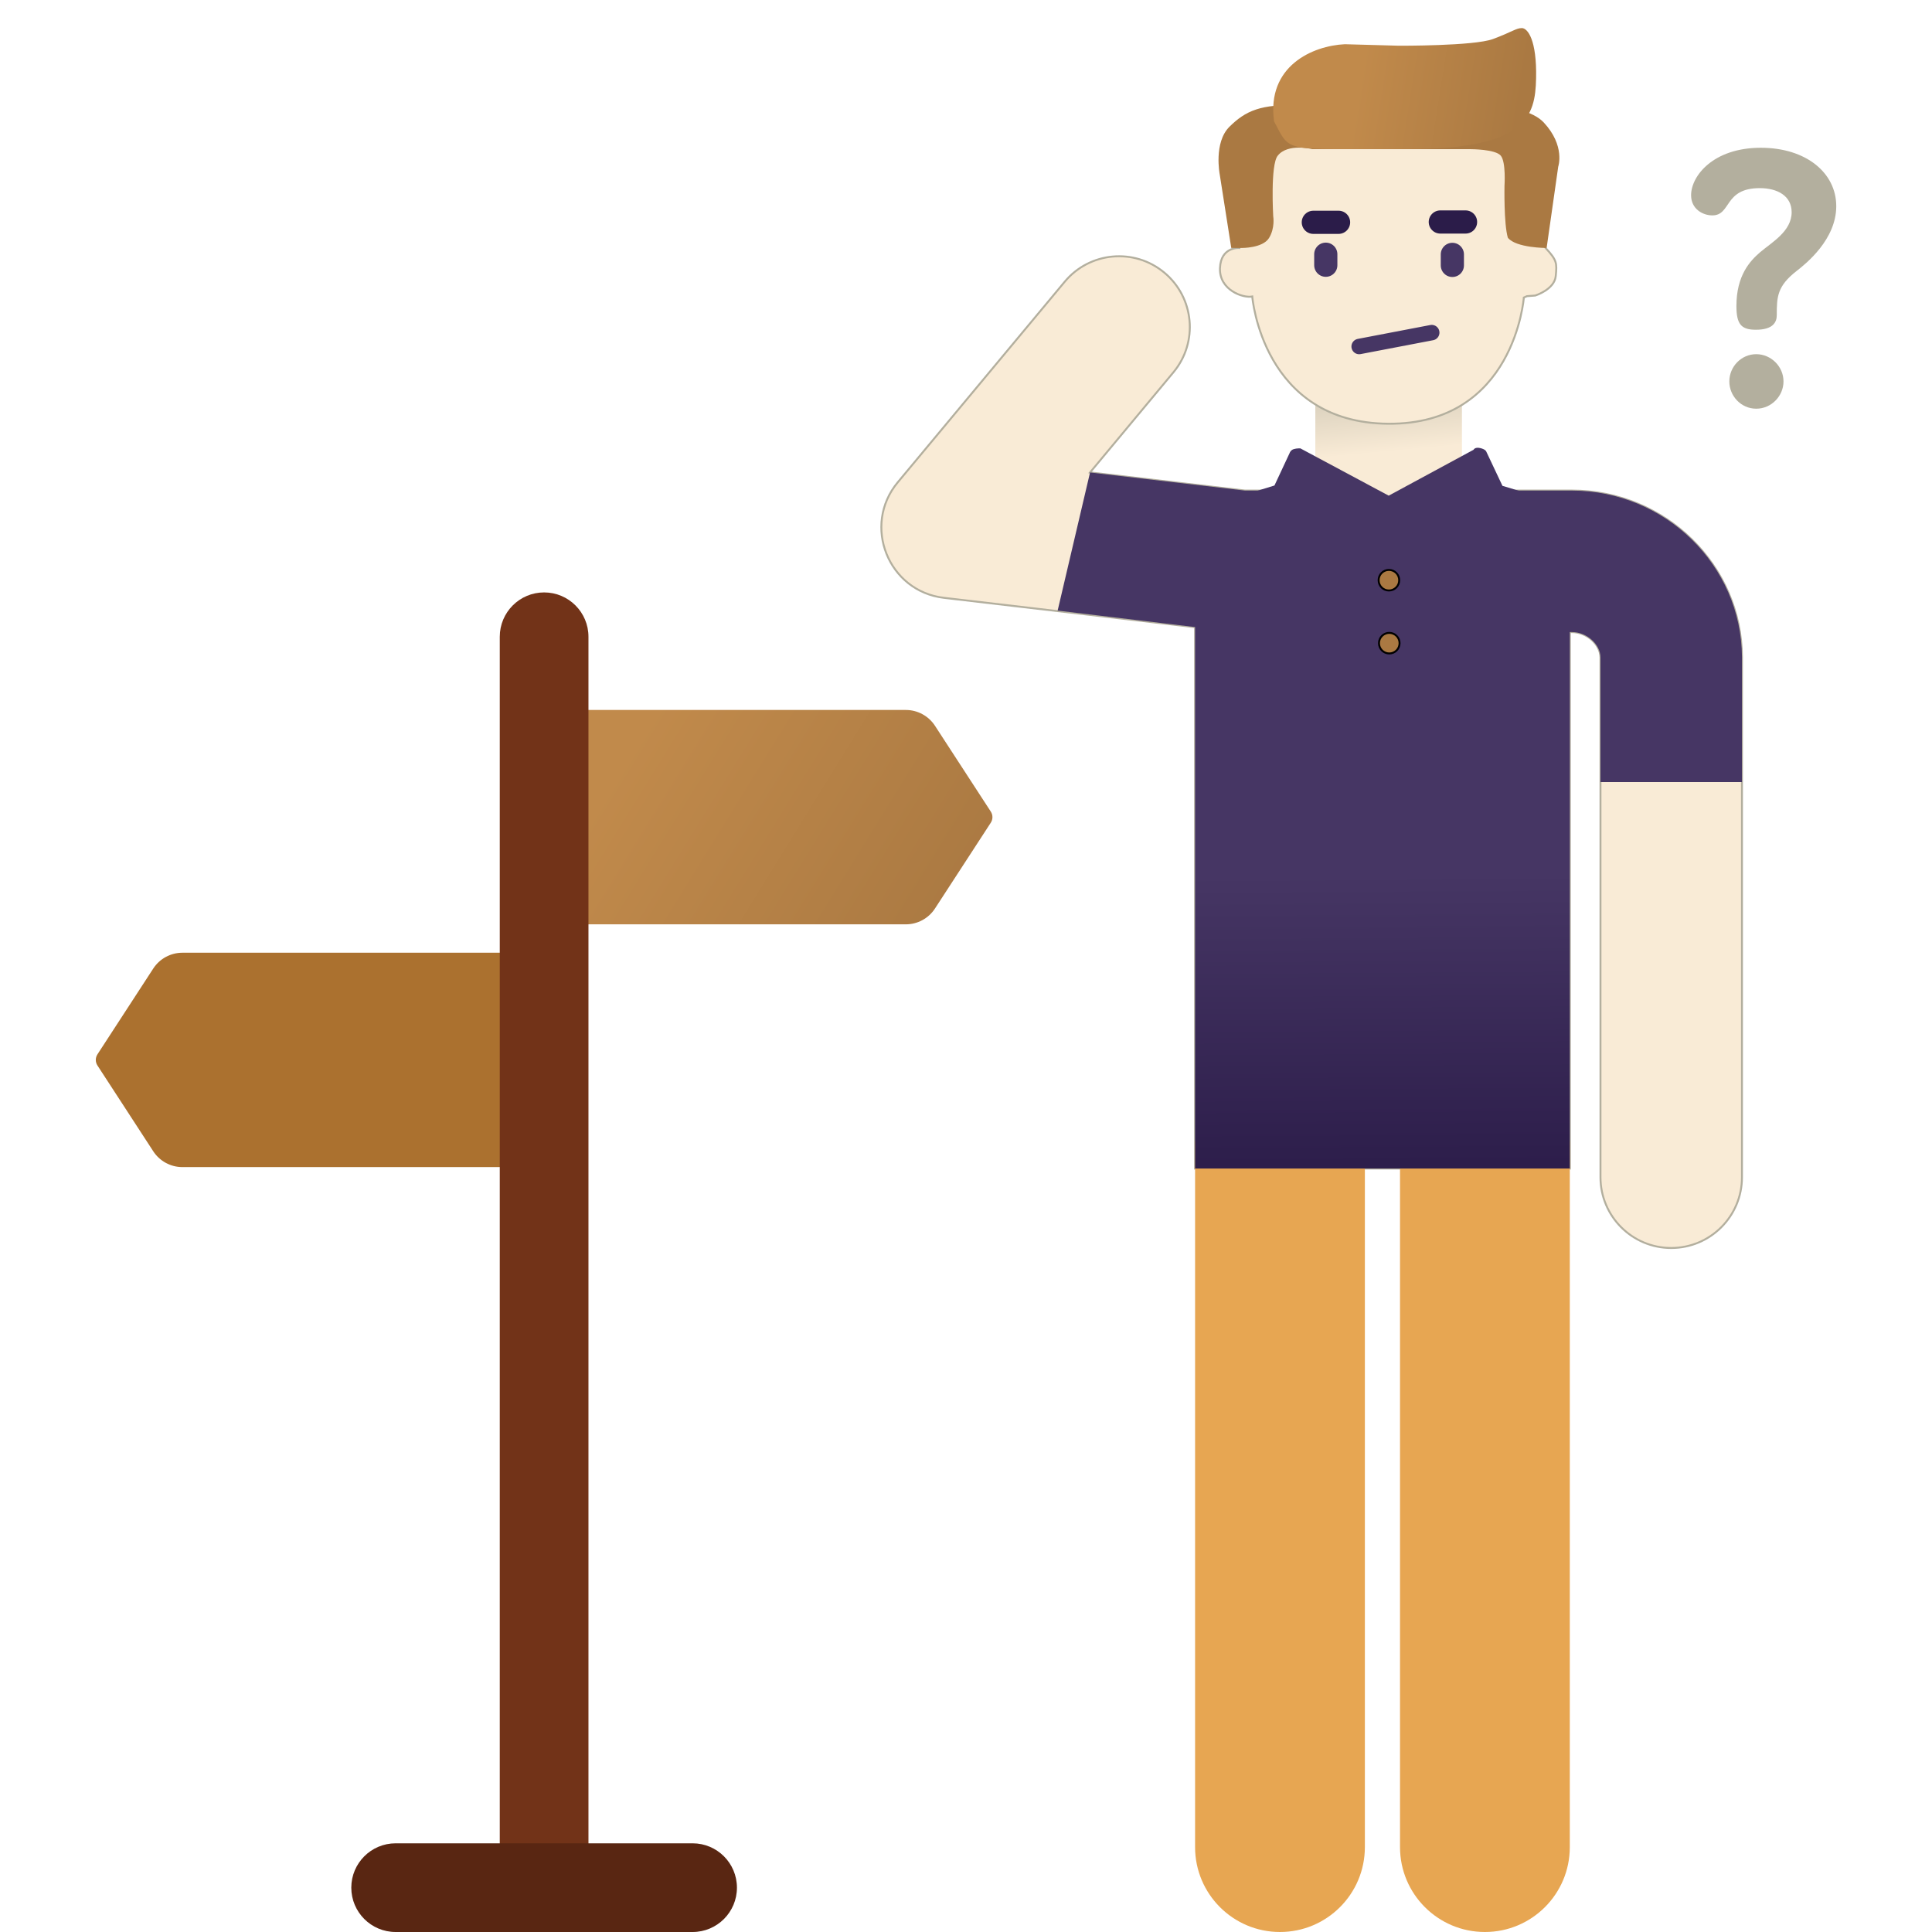 <?xml version="1.0" encoding="utf-8"?>
<svg x="0pt" y="0pt" width="1000pt" height="1000pt" viewBox="0 0 1000 1000" xmlns="http://www.w3.org/2000/svg" xmlns:xlink="http://www.w3.org/1999/xlink">
  <g id="1">
    <title>Layer 1</title>
    <clipPath id="3">
      <use xlink:href="#2"/>
      <path id="2" d="M34.534,69.043 C34.534,69.043,965.492,69.043,965.492,69.043 C965.492,69.043,965.492,1000,965.492,1000 C965.492,1000,34.534,1000,34.534,1000 C34.534,1000,34.534,69.043,34.534,69.043 z"/>
    </clipPath>
    <g id="4" style="clip-path:url(#3);">
      <title>ClipGroup</title>
      <g id="5">
        <title>Group</title>
        <defs>
          <title>Shape 1</title>
          <g id="6">
            <defs>
              <path id="7" d="M901.641,404.813 C901.641,404.813,901.641,404.813,901.641,404.813 C901.641,383.255,901.641,361.697,901.641,340.139 C901.401,292.598,861.923,253.921,813.635,253.921 C776.849,253.921,679.81,253.921,644.392,253.921 C617.663,250.796,590.935,247.67,564.207,244.544 C564.207,244.544,607.373,192.685,607.373,192.685 C620.31,177.143,618.199,154.054,602.655,141.115 C587.105,128.178,564.022,130.289,551.083,145.834 C522.282,180.435,493.481,215.036,464.68,249.637 C446.101,271.96,459.744,306.062,488.572,309.433 C531.905,314.5,575.238,319.567,618.57,324.634 C618.57,324.634,618.57,604.834,618.57,604.834 C683.222,604.834,747.874,604.834,812.526,604.834 C812.526,604.834,812.526,327.154,812.526,327.154 C812.895,327.154,813.264,327.154,813.633,327.154 C821.33,327.154,828.37,333.518,828.405,340.322 C828.405,361.819,828.405,383.316,828.405,404.813 C828.405,472.988,828.405,541.163,828.405,609.338 C828.405,629.561,844.8,645.956,865.023,645.956 C885.246,645.956,901.641,629.563,901.641,609.338 C901.641,609.338,901.641,404.813,901.641,404.813 z"/>
            </defs>
            <use xlink:href="#7" style="fill:#f9ebd6;fill-opacity:1;fill-rule:evenodd;opacity:1;stroke:none;"/>
            <use xlink:href="#7" style="fill:none;opacity:1;stroke:#b3af9e;stroke-linecap:butt;stroke-linejoin:miter;stroke-miterlimit:10;stroke-opacity:1;stroke-width:1;"/>
          </g>
        </defs>
        <use xlink:href="#6"/>
      </g>
      <g id="8">
        <title>Group</title>
        <defs>
          <title>Shape 3</title>
          <g id="9">
            <defs>
              <path id="10" d="M724.645,590.693 C724.645,712.482,724.645,834.271,724.645,956.06 C724.645,980.328,744.317,1000,768.585,1000 C792.854,1000,812.526,980.326,812.526,956.059 C812.526,956.059,812.526,590.693,812.526,590.693 C812.526,590.693,724.645,590.693,724.645,590.693 z"/>
            </defs>
            <use xlink:href="#10" style="fill:#e7a652;fill-opacity:1;fill-rule:evenodd;opacity:1;stroke:none;"/>
          </g>
        </defs>
        <use xlink:href="#9"/>
        <defs>
          <title>Shape 4</title>
          <g id="11">
            <defs>
              <path id="12" d="M618.572,590.693 C618.572,712.482,618.572,834.271,618.572,956.06 C618.572,980.328,638.244,1000,662.512,1000 C686.781,1000,706.453,980.326,706.453,956.059 C706.453,956.059,706.453,590.693,706.453,590.693 C706.453,590.693,618.572,590.693,618.572,590.693 z"/>
            </defs>
            <use xlink:href="#12" style="fill:#e7a652;fill-opacity:1;fill-rule:evenodd;opacity:1;stroke:none;"/>
          </g>
        </defs>
        <use xlink:href="#11"/>
      </g>
      <linearGradient x1="717.224" y1="614.674" x2="716.161" y2="452.478" gradientUnits="userSpaceOnUse" id="15">
        <stop style="stop-color:#2b1c49;stop-opacity:1;"/>
        <stop offset="1" style="stop-color:#463664;stop-opacity:1;"/>
      </linearGradient>
      <defs>
        <title>Shape 5</title>
        <g id="13">
          <defs>
            <path id="14" d="M901.641,404.813 C901.641,383.255,901.641,361.697,901.641,340.138 C901.401,292.598,861.923,253.921,813.635,253.921 C792.186,253.921,770.737,253.921,749.288,253.921 C749.288,253.923,749.288,253.925,749.288,253.927 C750.112,272.315,682.015,272.375,681.19,253.927 C681.19,253.925,681.19,253.923,681.19,253.921 C668.924,253.921,656.658,253.921,644.391,253.921 C617.663,250.796,590.935,247.67,564.207,244.544 C558.615,268.378,553.024,292.211,547.432,316.045 C571.145,318.888,594.859,321.732,618.572,324.576 C618.572,324.576,618.572,604.834,618.572,604.834 C683.224,604.834,747.876,604.834,812.527,604.834 C812.527,604.834,812.527,327.154,812.527,327.154 C812.897,327.154,813.266,327.154,813.635,327.154 C821.332,327.154,828.372,333.518,828.406,340.322 C828.406,361.819,828.406,383.316,828.406,404.813 C828.406,404.813,901.641,404.813,901.641,404.813 z"/>
          </defs>
          <use xlink:href="#14" style="fill:url(#15);fill-opacity:1;fill-rule:evenodd;opacity:1;stroke:none;"/>
        </g>
      </defs>
      <use xlink:href="#13"/>
      <linearGradient x1="483.301" y1="496.685" x2="320.636" y2="396.209" gradientUnits="userSpaceOnUse" id="18">
        <stop style="stop-color:#aa7942;stop-opacity:1;"/>
        <stop offset="1" style="stop-color:#c18a4b;stop-opacity:1;"/>
      </linearGradient>
      <defs>
        <title>Shape 6</title>
        <g id="16">
          <defs>
            <path id="17" d="M483.947,470.245 C480.625,475.353,474.945,478.435,468.851,478.435 C468.851,478.435,281.634,478.435,281.634,478.435 C281.634,478.435,281.634,367.476,281.634,367.476 C344.04,367.476,406.446,367.476,468.851,367.476 C474.945,367.476,480.625,370.558,483.947,375.666 C493.575,390.468,503.202,405.27,512.83,420.072 C513.97,421.825,513.97,424.086,512.83,425.839 C512.83,425.839,483.947,470.245,483.947,470.245 z"/>
          </defs>
          <use xlink:href="#17" style="fill:url(#18);fill-opacity:1;fill-rule:evenodd;opacity:1;stroke:none;"/>
        </g>
      </defs>
      <use xlink:href="#16"/>
      <defs>
        <title>Shape 7</title>
        <g id="19">
          <defs>
            <path id="20" d="M79.324,595.899 C82.646,601.007,88.326,604.089,94.419,604.089 C156.825,604.089,219.231,604.089,281.636,604.089 C281.636,567.102,281.636,530.116,281.636,493.13 C281.636,493.13,94.419,493.13,94.419,493.13 C88.326,493.13,82.646,496.212,79.324,501.32 C79.324,501.32,50.439,545.726,50.439,545.726 C49.299,547.478,49.299,549.74,50.439,551.493 C50.439,551.493,79.324,595.899,79.324,595.899 z"/>
          </defs>
          <use xlink:href="#20" style="fill:#ab712f;fill-opacity:1;fill-rule:evenodd;opacity:1;stroke:none;"/>
        </g>
      </defs>
      <use xlink:href="#19"/>
      <defs>
        <title>Shape 8</title>
        <g id="21">
          <defs>
            <path id="22" d="M304.587,976.273 C304.587,976.273,304.587,329.587,304.587,329.587 C304.587,316.912,294.31,306.635,281.634,306.635 C268.959,306.635,258.682,316.912,258.682,329.587 C258.682,545.149,258.682,760.711,258.682,976.273 C258.682,976.273,304.587,976.273,304.587,976.273 z"/>
          </defs>
          <use xlink:href="#22" style="fill:#723318;fill-opacity:1;fill-rule:evenodd;opacity:1;stroke:none;"/>
        </g>
      </defs>
      <use xlink:href="#21"/>
      <defs>
        <title>Shape 9</title>
        <g id="23">
          <defs>
            <path id="24" d="M358.486,1000 C358.486,1000,204.783,1000,204.783,1000 C192.108,1000,181.831,989.723,181.831,977.048 C181.831,964.373,192.108,954.096,204.783,954.096 C256.017,954.096,307.252,954.096,358.486,954.096 C371.161,954.096,381.438,964.373,381.438,977.048 C381.438,989.723,371.161,1000,358.486,1000 z"/>
          </defs>
          <use xlink:href="#24" style="fill:#592612;fill-opacity:1;fill-rule:evenodd;opacity:1;stroke:none;"/>
        </g>
      </defs>
      <use xlink:href="#23"/>
      <defs>
        <title>Shape 10</title>
        <g id="25">
          <defs>
            <path id="26" d="M929.917,140.255 C919.839,148.136,919.655,153.634,919.655,163.164 C919.655,166.646,917.822,170.677,908.843,170.677 C901.33,170.677,898.765,167.928,898.765,158.398 C898.765,142.637,905.729,135.124,911.044,130.544 C917.091,125.413,927.353,119.733,927.353,109.837 C927.353,101.408,920.022,97.375,910.86,97.375 C892.168,97.375,896.199,111.485,886.302,111.485 C881.355,111.485,875.307,108.186,875.307,101.039 C875.307,91.144,886.669,76.483,911.409,76.483 C934.867,76.483,950.442,89.496,950.442,106.721 C950.442,123.945,934.865,136.408,929.917,140.255 z M923.137,197.431 C923.137,204.944,916.906,211.541,909.025,211.541 C901.145,211.541,895.097,204.944,895.097,197.431 C895.097,189.734,901.329,183.321,909.025,183.321 C916.722,183.321,923.137,189.736,923.137,197.431 z"/>
          </defs>
          <use xlink:href="#26" style="fill:#b3af9e;fill-opacity:1;fill-rule:evenodd;opacity:1;stroke:none;"/>
        </g>
      </defs>
      <use xlink:href="#25"/>
    </g>
    <clipPath id="28">
      <use xlink:href="#27"/>
      <path id="27" d="M34.534,69.043 C34.534,69.043,965.492,69.043,965.492,69.043 C965.492,69.043,965.492,1000,965.492,1000 C965.492,1000,34.534,1000,34.534,1000 C34.534,1000,34.534,69.043,34.534,69.043 z"/>
    </clipPath>
    <g id="29" style="clip-path:url(#28);"/>
  </g>
  <g id="30">
    <title>Layer 2</title>
    <linearGradient x1="727.141" y1="166.257" x2="733.332" y2="232.507" gradientUnits="userSpaceOnUse" id="33">
      <stop style="stop-color:#b3af9e;stop-opacity:1;"/>
      <stop offset="1" style="stop-color:#f9ebd6;stop-opacity:1;"/>
    </linearGradient>
    <defs>
      <title>Path</title>
      <g id="31">
        <defs>
          <path id="32" d="M680.81,191.219 C680.81,191.219,756.696,191.219,756.696,191.219 C756.696,191.219,756.696,262.266,756.696,262.266 C756.696,262.266,680.81,262.266,680.81,262.266 C680.81,262.266,680.81,191.219,680.81,191.219 z"/>
        </defs>
        <use xlink:href="#32" style="fill:url(#33);fill-opacity:1;fill-rule:evenodd;opacity:1;stroke:none;"/>
      </g>
    </defs>
    <use xlink:href="#31"/>
    <defs>
      <title>Path</title>
      <g id="34">
        <defs>
          <path id="35" d="M799.994,128.352 C794.134,122.019,783.154,68.796,783.154,68.796 C783.154,68.796,655.678,68.796,655.678,68.796 C655.678,68.796,641.547,128.352,641.547,128.352 C641.547,128.352,631.864,127.478,631.451,138.825 C631.039,150.173,643.497,154.428,648.165,153.468 C648.165,153.468,653.319,218.915,718.65,219.327 C783.981,219.738,788.736,154.003,788.736,154.003 C788.736,154.003,790.334,153.299,790.334,153.299 C790.334,153.299,794.645,152.974,794.645,152.974 C794.645,152.974,804.564,149.854,805.245,142.96 C805.927,136.067,805.855,134.686,799.994,128.352 z"/>
        </defs>
        <use xlink:href="#35" style="fill:#f9ebd6;fill-opacity:1;fill-rule:nonzero;opacity:1;stroke:none;"/>
        <use xlink:href="#35" style="fill:none;opacity:1;stroke:#b3af9e;stroke-linecap:butt;stroke-linejoin:miter;stroke-miterlimit:10;stroke-opacity:1;stroke-width:1;"/>
      </g>
    </defs>
    <use xlink:href="#34"/>
    <defs>
      <title>Path</title>
      <g id="36">
        <defs>
          <path id="37" d="M718.769,77.213 C718.769,77.213,679.333,77.213,679.333,77.213 C679.333,77.213,666.568,73.957,661.362,80.575 C657.459,85.273,659.018,111.947,659.018,111.947 C659.018,111.947,660.074,118.003,656.813,123.239 C653.551,128.475,642.693,128.352,642.693,128.352 C642.693,128.352,637.299,128.352,637.299,128.352 C637.299,128.352,631.324,90.243,631.324,90.243 C631.324,90.243,628.088,73.763,636.386,65.578 C644.684,57.394,652.53,53.708,672.986,54.526 C693.441,55.343,750.093,54.414,750.093,54.414 C750.093,54.414,787.855,51.351,799.073,63.425 C810.291,75.498,806.532,86.281,806.532,86.281 C806.532,86.281,800.531,128.352,800.531,128.352 C800.531,128.352,784.695,128.386,780.454,123.042 C778.331,115.889,778.725,96.136,778.725,96.136 C778.725,96.136,779.556,83.97,776.818,80.592 C774.08,77.213,761.342,77.213,761.342,77.213 C761.342,77.213,718.769,77.213,718.769,77.213 z"/>
        </defs>
        <use xlink:href="#37" style="fill:#aa7942;fill-opacity:1;fill-rule:nonzero;opacity:1;stroke:none;"/>
      </g>
    </defs>
    <use xlink:href="#36"/>
    <linearGradient x1="783.171" y1="78.22" x2="699.906" y2="65.084" gradientUnits="userSpaceOnUse" id="40">
      <stop style="stop-color:#aa7942;stop-opacity:1;"/>
      <stop offset="1" style="stop-color:#c18a4b;stop-opacity:1;"/>
    </linearGradient>
    <defs>
      <title>Path</title>
      <g id="38">
        <defs>
          <path id="39" d="M724.068,23.663 C724.068,23.663,762.919,23.852,772.742,20.209 C782.565,16.565,784.715,14.536,787.703,14.536 C790.691,14.536,795.502,20.617,795.077,40.541 C794.651,60.466,790.106,77.488,727.03,77.198 C663.954,76.907,668.289,79.713,659.448,62.791 C655.508,34.108,679.496,23.666,696.084,22.887"/>
        </defs>
        <use xlink:href="#39" style="fill:url(#40);fill-opacity:1;fill-rule:nonzero;opacity:1;stroke:none;"/>
      </g>
    </defs>
    <use xlink:href="#38"/>
    <defs>
      <title>Path</title>
      <g id="41">
        <defs>
          <path id="42" d="M679.773,115.066 C679.773,115.066,692.837,115.066,692.837,115.066"/>
        </defs>
        <use xlink:href="#42" style="fill:none;opacity:1;stroke:#2b1c49;stroke-linecap:round;stroke-linejoin:miter;stroke-miterlimit:10;stroke-opacity:1;stroke-width:12;"/>
      </g>
    </defs>
    <use xlink:href="#41"/>
    <defs>
      <title>Path Copy</title>
      <g id="43">
        <defs>
          <path id="44" d="M745.501,114.903 C745.501,114.903,758.564,114.903,758.564,114.903"/>
        </defs>
        <use xlink:href="#44" style="fill:none;opacity:1;stroke:#2b1c49;stroke-linecap:round;stroke-linejoin:miter;stroke-miterlimit:10;stroke-opacity:1;stroke-width:12;"/>
      </g>
    </defs>
    <use xlink:href="#43"/>
    <defs>
      <title>Path Copy Copy</title>
      <g id="45">
        <defs>
          <path id="46" d="M751.738,131.668 C751.738,131.668,751.738,137.369,751.738,137.369"/>
        </defs>
        <use xlink:href="#46" style="fill:none;opacity:1;stroke:#463664;stroke-linecap:round;stroke-linejoin:miter;stroke-miterlimit:10;stroke-opacity:1;stroke-width:12;"/>
      </g>
    </defs>
    <use xlink:href="#45"/>
    <defs>
      <title>Path Copy Copy Copy</title>
      <g id="47">
        <defs>
          <path id="48" d="M686.223,131.58 C686.223,131.58,686.223,137.281,686.223,137.281"/>
        </defs>
        <use xlink:href="#48" style="fill:none;opacity:1;stroke:#463664;stroke-linecap:round;stroke-linejoin:miter;stroke-miterlimit:10;stroke-opacity:1;stroke-width:12;"/>
      </g>
    </defs>
    <use xlink:href="#47"/>
    <defs>
      <title>Path</title>
      <g id="49">
        <defs>
          <path id="50" d="M722.83,355.079 C722.83,355.079,588.15,304.157,588.437,293.668 C588.519,290.649,588.668,287.903,593.787,279.679 C598.569,271.995,601.014,270.52,606.962,268.241 C617.299,264.28,659.654,251.294,659.654,251.294 C659.654,251.294,667.513,234.489,667.513,234.489 C667.513,234.489,667.982,232.984,669.606,232.477 C671.23,231.969,673.084,232.085,673.084,232.085 C673.084,232.085,718.789,256.551,718.789,256.551 C718.789,256.551,762.695,232.808,762.695,232.808 C762.695,232.808,763.359,231.294,766.091,231.904 C768.823,232.515,769.247,233.637,769.247,233.637 C769.247,233.637,777.67,251.466,777.67,251.466 C777.67,251.466,812.856,261.909,825.344,266.242 C828.847,267.458,835.461,270.137,841.024,275.904 C846.586,281.671,849.183,296.849,849.183,296.849 C849.183,296.849,722.83,355.079,722.83,355.079 z"/>
        </defs>
        <use xlink:href="#50" style="fill:#463664;fill-opacity:1;fill-rule:nonzero;opacity:1;stroke:none;"/>
      </g>
    </defs>
    <use xlink:href="#49"/>
    <defs>
      <title>Path</title>
      <g id="51">
        <defs>
          <path id="52" d="M718.903,294.984 C721.845,294.984,724.231,297.369,724.231,300.311 C724.231,303.254,721.845,305.639,718.903,305.639 C715.961,305.639,713.575,303.254,713.575,300.311 C713.575,297.369,715.961,294.984,718.903,294.984 z"/>
        </defs>
        <use xlink:href="#52" style="fill:#aa7942;fill-opacity:1;fill-rule:evenodd;opacity:1;stroke:none;"/>
        <use xlink:href="#52" style="fill:none;opacity:1;stroke:#000000;stroke-linecap:butt;stroke-linejoin:miter;stroke-miterlimit:10;stroke-opacity:1;stroke-width:1;"/>
      </g>
    </defs>
    <use xlink:href="#51"/>
    <defs>
      <title>Path Copy</title>
      <g id="53">
        <defs>
          <path id="54" d="M719.086,327.576 C722.029,327.576,724.414,329.961,724.414,332.904 C724.414,335.846,722.029,338.232,719.086,338.232 C716.144,338.232,713.758,335.846,713.758,332.904 C713.758,329.961,716.144,327.576,719.086,327.576 z"/>
        </defs>
        <use xlink:href="#54" style="fill:#aa7942;fill-opacity:1;fill-rule:evenodd;opacity:1;stroke:none;"/>
        <use xlink:href="#54" style="fill:none;opacity:1;stroke:#000000;stroke-linecap:butt;stroke-linejoin:miter;stroke-miterlimit:10;stroke-opacity:1;stroke-width:1;"/>
      </g>
    </defs>
    <use xlink:href="#53"/>
    <defs>
      <title>Path</title>
      <g id="55">
        <defs>
          <path id="56" d="M703.498,179.35 C703.498,179.35,741.059,172.161,741.059,172.161"/>
        </defs>
        <use xlink:href="#56" style="fill:none;opacity:1;stroke:#463664;stroke-linecap:round;stroke-linejoin:miter;stroke-miterlimit:10;stroke-opacity:1;stroke-width:8;"/>
      </g>
    </defs>
    <use xlink:href="#55"/>
  </g>
</svg>
